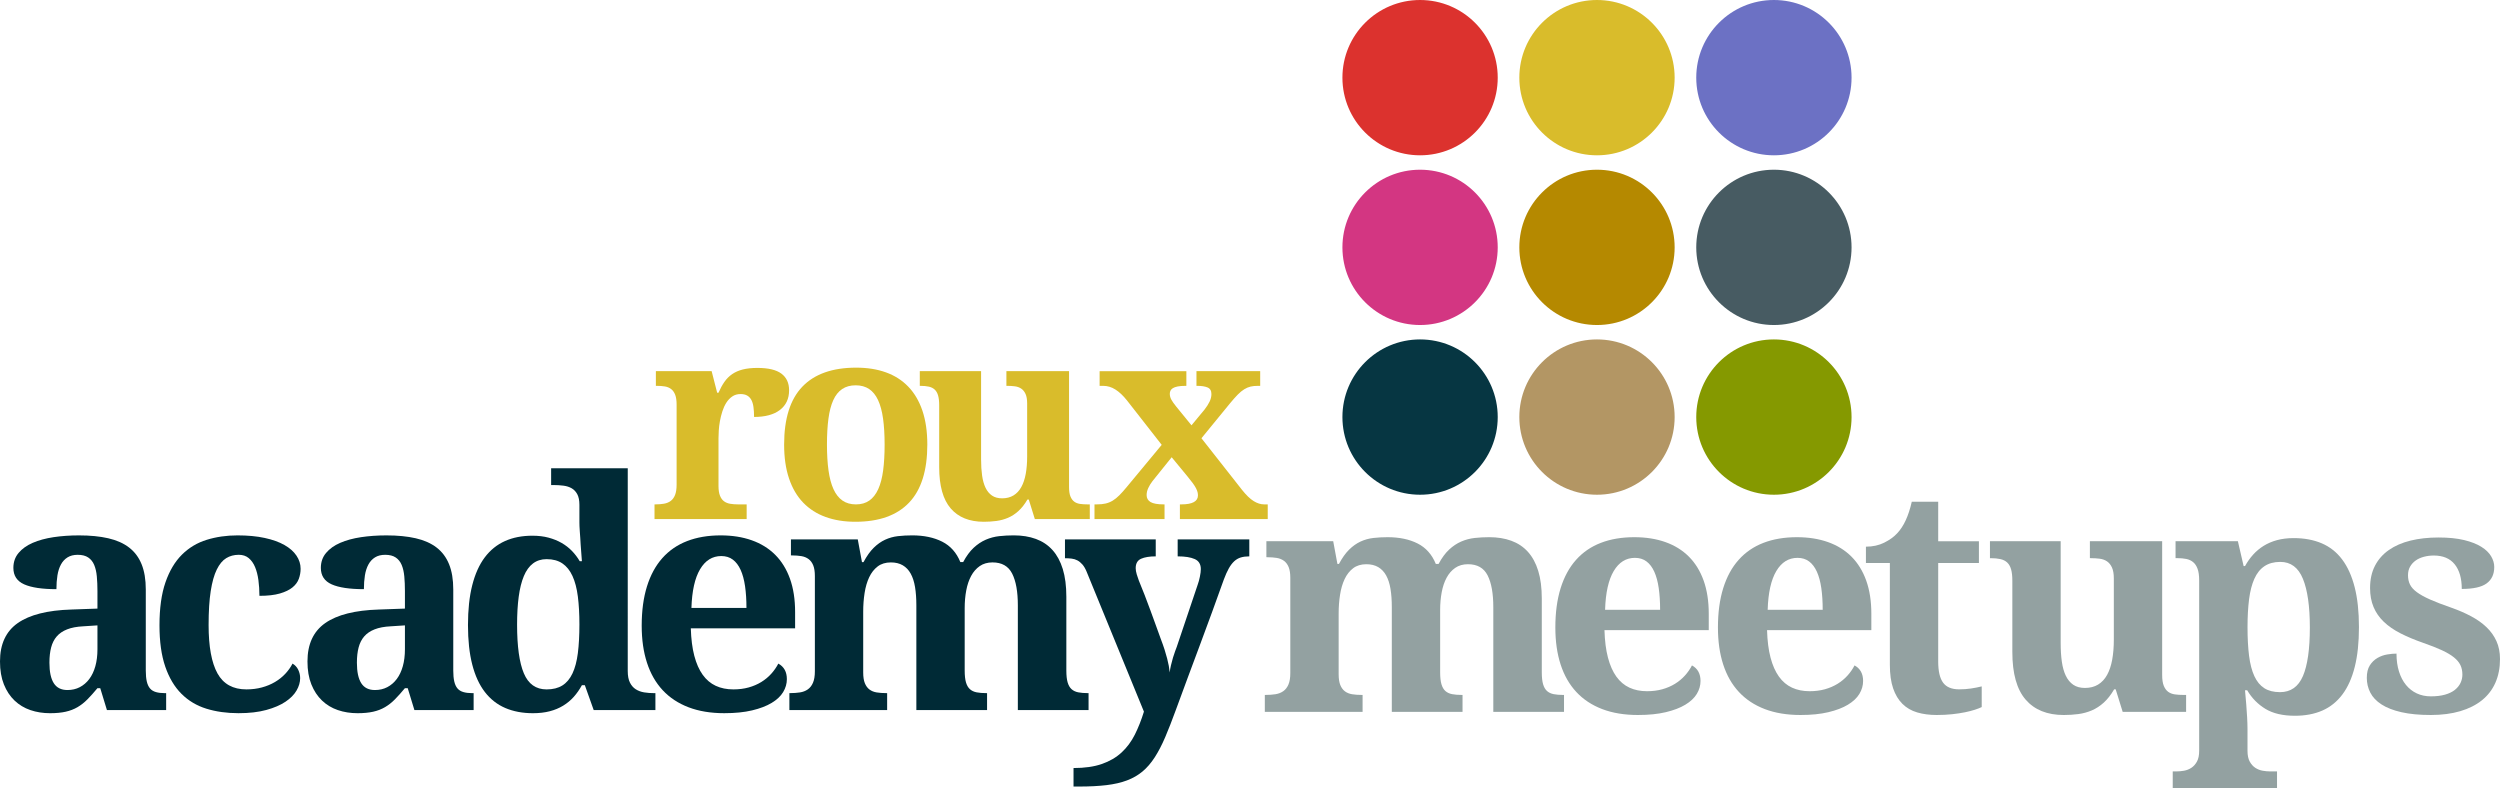 <?xml version="1.0" encoding="utf-8"?>
<!-- Generator: Adobe Illustrator 17.0.0, SVG Export Plug-In . SVG Version: 6.00 Build 0)  -->
<!DOCTYPE svg PUBLIC "-//W3C//DTD SVG 1.1//EN" "http://www.w3.org/Graphics/SVG/1.1/DTD/svg11.dtd">
<svg version="1.1" id="Layer_1" xmlns="http://www.w3.org/2000/svg" xmlns:xlink="http://www.w3.org/1999/xlink" x="0px" y="0px"
	 width="441.928px" height="139.358px" viewBox="3.527 27.378 441.928 139.358"
	 enable-background="new 3.527 27.378 441.928 139.358" xml:space="preserve">
<g>
	<path fill="#002A36" d="M17.264,125.452c-0.714,0-1.314,0.151-1.799,0.454c-0.486,0.302-0.875,0.724-1.168,1.264
		s-0.499,1.182-0.618,1.923c-0.119,0.742-0.178,1.553-0.178,2.432c-2.528,0-4.428-0.284-5.701-0.852s-1.909-1.539-1.909-2.912
		c0-1.026,0.306-1.905,0.92-2.638c0.613-0.732,1.446-1.328,2.5-1.786c1.053-0.457,2.28-0.792,3.682-1.003
		c1.401-0.21,2.898-0.315,4.492-0.315c1.979,0,3.705,0.169,5.179,0.508c1.474,0.339,2.702,0.884,3.682,1.635
		c0.979,0.751,1.717,1.735,2.211,2.953c0.495,1.219,0.742,2.707,0.742,4.465v14.342c0,0.77,0.06,1.411,0.179,1.923
		c0.119,0.514,0.307,0.921,0.563,1.223c0.256,0.303,0.604,0.518,1.044,0.646c0.439,0.129,0.971,0.192,1.593,0.192h0.22v2.995H22.43
		l-1.182-3.874h-0.495c-0.623,0.751-1.208,1.406-1.758,1.965c-0.549,0.559-1.136,1.021-1.758,1.387
		c-0.623,0.367-1.323,0.637-2.102,0.811c-0.779,0.174-1.699,0.262-2.761,0.262c-1.246,0-2.404-0.184-3.476-0.55
		s-2.006-0.93-2.802-1.689c-0.797-0.76-1.425-1.713-1.882-2.857c-0.458-1.145-0.687-2.495-0.687-4.053
		c0-3.059,1.048-5.32,3.146-6.786c2.097-1.465,5.252-2.262,9.465-2.391l4.616-0.164v-3.104c0-0.935-0.037-1.795-0.11-2.583
		c-0.073-0.787-0.229-1.465-0.467-2.033c-0.238-0.567-0.591-1.007-1.058-1.318C18.652,125.608,18.034,125.452,17.264,125.452z
		 M12.264,144.52c0,1.612,0.256,2.821,0.769,3.627s1.319,1.209,2.418,1.209c0.806,0,1.534-0.169,2.184-0.509
		c0.65-0.339,1.209-0.819,1.676-1.442c0.467-0.622,0.824-1.378,1.072-2.267c0.247-0.888,0.371-1.882,0.371-2.98v-4.231l-2.527,0.165
		c-1.118,0.055-2.061,0.233-2.83,0.536c-0.769,0.302-1.383,0.719-1.841,1.25c-0.458,0.531-0.788,1.181-0.989,1.95
		C12.365,142.597,12.264,143.494,12.264,144.52z"/>
</g>
<g>
	<path fill="#002A36" d="M45.678,153.449c-2.07,0-3.961-0.266-5.674-0.797c-1.713-0.531-3.183-1.41-4.41-2.638
		c-1.227-1.227-2.18-2.83-2.857-4.808c-0.678-1.979-1.017-4.405-1.017-7.281c0-3.04,0.352-5.577,1.058-7.61
		c0.705-2.033,1.676-3.663,2.912-4.891c1.236-1.227,2.697-2.102,4.382-2.623c1.685-0.522,3.498-0.783,5.44-0.783
		c1.813,0,3.416,0.15,4.808,0.453c1.392,0.302,2.555,0.719,3.489,1.25s1.644,1.158,2.129,1.882s0.729,1.497,0.729,2.321
		c0,0.604-0.106,1.195-0.316,1.772s-0.586,1.085-1.126,1.524c-0.54,0.44-1.282,0.797-2.225,1.072
		c-0.944,0.274-2.148,0.412-3.613,0.412c0-0.971-0.06-1.896-0.179-2.775s-0.316-1.648-0.591-2.308s-0.646-1.186-1.113-1.58
		s-1.058-0.591-1.772-0.591c-0.824,0-1.562,0.197-2.211,0.591c-0.65,0.395-1.209,1.067-1.676,2.02s-0.824,2.226-1.071,3.819
		c-0.248,1.593-0.371,3.59-0.371,5.989c0,3.81,0.522,6.658,1.566,8.544c1.044,1.887,2.748,2.83,5.11,2.83
		c0.971,0,1.882-0.114,2.734-0.343s1.625-0.55,2.321-0.962s1.305-0.897,1.827-1.456s0.948-1.158,1.278-1.8
		c0.458,0.274,0.796,0.646,1.017,1.112c0.22,0.468,0.33,0.958,0.33,1.471c0,0.714-0.211,1.438-0.632,2.17
		c-0.422,0.733-1.077,1.397-1.965,1.992c-0.888,0.596-2.019,1.081-3.393,1.456C49.222,153.261,47.583,153.449,45.678,153.449z"/>
</g>
<g>
	<path fill="#002A36" d="M71.617,125.452c-0.714,0-1.314,0.151-1.799,0.454c-0.486,0.302-0.875,0.724-1.168,1.264
		s-0.499,1.182-0.618,1.923c-0.119,0.742-0.178,1.553-0.178,2.432c-2.528,0-4.428-0.284-5.701-0.852s-1.909-1.539-1.909-2.912
		c0-1.026,0.306-1.905,0.92-2.638c0.613-0.732,1.446-1.328,2.5-1.786c1.053-0.457,2.28-0.792,3.682-1.003
		c1.401-0.21,2.898-0.315,4.492-0.315c1.979,0,3.705,0.169,5.179,0.508c1.474,0.339,2.702,0.884,3.682,1.635
		c0.979,0.751,1.717,1.735,2.211,2.953c0.495,1.219,0.742,2.707,0.742,4.465v14.342c0,0.77,0.06,1.411,0.179,1.923
		c0.119,0.514,0.307,0.921,0.563,1.223c0.256,0.303,0.604,0.518,1.044,0.646c0.439,0.129,0.971,0.192,1.593,0.192h0.22v2.995H76.783
		l-1.182-3.874h-0.495c-0.623,0.751-1.208,1.406-1.758,1.965c-0.549,0.559-1.136,1.021-1.758,1.387
		c-0.623,0.367-1.323,0.637-2.102,0.811c-0.779,0.174-1.699,0.262-2.761,0.262c-1.246,0-2.404-0.184-3.476-0.55
		c-1.072-0.366-2.006-0.93-2.802-1.689c-0.797-0.76-1.425-1.713-1.882-2.857c-0.458-1.145-0.687-2.495-0.687-4.053
		c0-3.059,1.048-5.32,3.146-6.786c2.097-1.465,5.252-2.262,9.465-2.391l4.616-0.164v-3.104c0-0.935-0.037-1.795-0.11-2.583
		c-0.073-0.787-0.229-1.465-0.467-2.033c-0.238-0.567-0.591-1.007-1.058-1.318C73.005,125.608,72.387,125.452,71.617,125.452z
		 M66.617,144.52c0,1.612,0.256,2.821,0.769,3.627s1.319,1.209,2.418,1.209c0.806,0,1.534-0.169,2.184-0.509
		c0.65-0.339,1.209-0.819,1.676-1.442c0.467-0.622,0.824-1.378,1.072-2.267c0.247-0.888,0.371-1.882,0.371-2.98v-4.231l-2.527,0.165
		c-1.118,0.055-2.061,0.233-2.83,0.536c-0.769,0.302-1.383,0.719-1.841,1.25s-0.788,1.181-0.989,1.95
		C66.718,142.597,66.617,143.494,66.617,144.52z"/>
	<path fill="#002A36" d="M114.494,145.976c0,0.861,0.128,1.548,0.385,2.061c0.256,0.514,0.6,0.907,1.03,1.182
		c0.43,0.274,0.925,0.458,1.483,0.55s1.149,0.137,1.772,0.137h0.22v2.995h-10.907l-1.566-4.396h-0.522
		c-0.421,0.769-0.902,1.456-1.442,2.061c-0.541,0.604-1.163,1.122-1.868,1.552c-0.706,0.431-1.498,0.761-2.376,0.989
		c-0.879,0.229-1.868,0.344-2.967,0.344c-1.832,0-3.462-0.308-4.891-0.921s-2.633-1.557-3.613-2.83
		c-0.98-1.272-1.722-2.889-2.226-4.849s-0.755-4.286-0.755-6.979c0-2.711,0.251-5.06,0.755-7.047s1.241-3.627,2.212-4.918
		c0.971-1.292,2.161-2.253,3.572-2.885c1.41-0.633,3.022-0.948,4.835-0.948c1.062,0,2.02,0.114,2.871,0.344
		c0.852,0.229,1.621,0.54,2.308,0.934c0.687,0.395,1.296,0.865,1.827,1.415s0.989,1.154,1.374,1.813h0.385
		c-0.073-1.044-0.146-2.023-0.22-2.939c-0.019-0.385-0.041-0.778-0.069-1.182c-0.027-0.403-0.055-0.783-0.082-1.141
		c-0.028-0.356-0.046-0.673-0.055-0.947c-0.009-0.275-0.014-0.495-0.014-0.66v-3.104c0-0.769-0.124-1.387-0.371-1.854
		c-0.247-0.467-0.577-0.819-0.989-1.058c-0.412-0.237-0.893-0.394-1.442-0.467c-0.55-0.073-1.136-0.11-1.758-0.11h-0.44v-2.967
		h13.545L114.494,145.976L114.494,145.976z M100.153,149.245c1.117,0,2.047-0.233,2.789-0.7c0.742-0.467,1.336-1.177,1.786-2.13
		c0.449-0.952,0.765-2.146,0.948-3.585c0.183-1.438,0.275-3.127,0.275-5.069c0-1.85-0.092-3.493-0.275-4.932
		c-0.183-1.438-0.499-2.646-0.948-3.626c-0.449-0.979-1.044-1.722-1.786-2.226c-0.742-0.504-1.672-0.756-2.789-0.756
		c-0.934,0-1.735,0.252-2.404,0.756s-1.209,1.25-1.621,2.239s-0.714,2.202-0.907,3.64c-0.192,1.438-0.288,3.091-0.288,4.96
		c0,3.828,0.398,6.689,1.195,8.585C96.925,148.298,98.266,149.245,100.153,149.245z"/>
</g>
<g>
	<path fill="#002A36" d="M131.55,153.449c-2.381,0-4.483-0.349-6.306-1.044c-1.823-0.696-3.348-1.704-4.574-3.022
		c-1.228-1.319-2.152-2.936-2.775-4.85c-0.623-1.913-0.934-4.098-0.934-6.553c0-2.637,0.311-4.954,0.934-6.95
		c0.623-1.997,1.529-3.663,2.72-5.001c1.19-1.337,2.651-2.34,4.382-3.008c1.731-0.669,3.704-1.003,5.921-1.003
		c2.033,0,3.864,0.288,5.495,0.865c1.63,0.577,3.013,1.434,4.148,2.568c1.136,1.137,2.006,2.547,2.61,4.231
		c0.604,1.686,0.907,3.646,0.907,5.88v2.885h-18.436c0.055,1.887,0.261,3.508,0.618,4.862c0.357,1.356,0.852,2.473,1.484,3.353
		c0.632,0.879,1.401,1.529,2.308,1.95c0.907,0.422,1.946,0.632,3.118,0.632c0.971,0,1.869-0.114,2.693-0.343
		c0.824-0.229,1.57-0.55,2.239-0.962s1.254-0.897,1.759-1.456c0.503-0.559,0.92-1.158,1.25-1.8c1.007,0.55,1.511,1.466,1.511,2.747
		c0,0.807-0.22,1.571-0.659,2.295s-1.117,1.359-2.033,1.909s-2.065,0.989-3.448,1.318
		C135.098,153.284,133.454,153.449,131.55,153.449z M131.028,125.672c-1.576,0-2.826,0.779-3.75,2.336
		c-0.925,1.557-1.433,3.837-1.525,6.841h9.726c0-1.429-0.083-2.71-0.247-3.847c-0.165-1.135-0.426-2.097-0.783-2.885
		c-0.357-0.787-0.815-1.392-1.374-1.812C132.515,125.883,131.833,125.672,131.028,125.672z"/>
</g>
<g>
	<path fill="#002A36" d="M165.512,152.899v-18.518c0-1.209-0.078-2.285-0.233-3.229c-0.156-0.943-0.412-1.735-0.769-2.376
		c-0.357-0.642-0.824-1.131-1.401-1.471c-0.577-0.338-1.277-0.508-2.102-0.508c-0.934,0-1.713,0.238-2.335,0.714
		c-0.623,0.477-1.122,1.113-1.498,1.91s-0.646,1.722-0.811,2.774c-0.165,1.054-0.247,2.157-0.247,3.311v10.743
		c0,0.787,0.096,1.419,0.289,1.896s0.462,0.848,0.811,1.112c0.348,0.266,0.773,0.439,1.277,0.522
		c0.503,0.082,1.067,0.123,1.69,0.123h0.165v2.995h-17.281v-2.995h0.11c0.641,0,1.227-0.041,1.758-0.123
		c0.531-0.083,0.994-0.261,1.388-0.536c0.394-0.274,0.7-0.668,0.92-1.182c0.22-0.512,0.33-1.19,0.33-2.032v-16.814
		c0-0.787-0.096-1.42-0.289-1.896c-0.192-0.477-0.467-0.848-0.824-1.113s-0.783-0.439-1.277-0.521
		c-0.495-0.083-1.054-0.124-1.676-0.124h-0.165v-2.83h11.814l0.742,4.012h0.275c0.567-1.062,1.167-1.905,1.799-2.528
		c0.632-0.622,1.305-1.099,2.02-1.429c0.714-0.329,1.47-0.54,2.267-0.632c0.797-0.091,1.635-0.137,2.514-0.137
		c2.07,0,3.837,0.37,5.303,1.112c1.465,0.742,2.537,1.946,3.214,3.613h0.495c0.567-1.062,1.186-1.905,1.854-2.528
		c0.668-0.622,1.383-1.099,2.143-1.429c0.76-0.329,1.557-0.54,2.39-0.632c0.833-0.091,1.69-0.137,2.569-0.137
		c1.447,0,2.748,0.211,3.901,0.632s2.129,1.071,2.926,1.95c0.796,0.88,1.405,2.002,1.827,3.366s0.632,2.999,0.632,4.904v13.05
		c0,0.879,0.078,1.58,0.233,2.102s0.389,0.921,0.701,1.195c0.311,0.274,0.705,0.458,1.181,0.55c0.476,0.092,1.026,0.137,1.648,0.137
		h0.165v2.995h-12.501v-18.518c0-2.418-0.334-4.286-1.003-5.604c-0.668-1.319-1.827-1.979-3.475-1.979
		c-0.879,0-1.631,0.216-2.253,0.646c-0.623,0.431-1.131,1.013-1.525,1.745s-0.683,1.589-0.866,2.568
		c-0.183,0.98-0.274,2.011-0.274,3.091v11.072c0,0.879,0.078,1.58,0.233,2.102s0.389,0.921,0.701,1.195
		c0.311,0.274,0.705,0.458,1.181,0.55c0.476,0.092,1.035,0.137,1.676,0.137h0.165v2.995h-12.502L165.512,152.899L165.512,152.899z"
		/>
</g>
<g>
	<path fill="#002A36" d="M224.369,122.732v2.995c-0.568,0-1.067,0.064-1.497,0.192c-0.431,0.128-0.82,0.353-1.168,0.673
		c-0.348,0.32-0.668,0.742-0.961,1.264s-0.586,1.177-0.879,1.965c-0.659,1.868-1.346,3.773-2.061,5.714
		c-0.714,1.942-1.433,3.888-2.157,5.839c-0.724,1.95-1.447,3.893-2.17,5.824c-0.724,1.933-1.424,3.833-2.102,5.701
		c-0.66,1.813-1.282,3.407-1.868,4.78c-0.586,1.374-1.205,2.564-1.855,3.572c-0.65,1.007-1.369,1.841-2.157,2.5
		s-1.703,1.186-2.747,1.58c-1.044,0.394-2.258,0.673-3.641,0.838c-1.383,0.164-3,0.247-4.849,0.247h-0.961v-3.27
		c1.959,0,3.626-0.238,5-0.715c1.374-0.477,2.537-1.153,3.489-2.032c0.952-0.88,1.735-1.934,2.349-3.16
		c0.614-1.228,1.149-2.582,1.607-4.066l-10.138-24.754c-0.22-0.531-0.467-0.952-0.742-1.264s-0.568-0.55-0.879-0.715
		s-0.65-0.27-1.016-0.315c-0.367-0.046-0.761-0.069-1.182-0.069v-3.324h16.045v2.995c-1.099,0-1.964,0.142-2.596,0.426
		s-0.948,0.838-0.948,1.662c0,0.312,0.064,0.683,0.192,1.112c0.128,0.431,0.247,0.783,0.357,1.058
		c0.33,0.788,0.673,1.645,1.03,2.569c0.357,0.925,0.705,1.851,1.044,2.774c0.339,0.926,0.664,1.818,0.976,2.68
		c0.311,0.86,0.586,1.62,0.824,2.28c0.274,0.714,0.503,1.359,0.687,1.937s0.334,1.099,0.454,1.566
		c0.119,0.467,0.215,0.897,0.289,1.291c0.073,0.394,0.128,0.783,0.165,1.168c0.037-0.385,0.11-0.811,0.22-1.278
		s0.229-0.915,0.357-1.346c0.128-0.431,0.256-0.814,0.385-1.154c0.128-0.339,0.22-0.581,0.274-0.728l3.709-11.018
		c0.073-0.183,0.142-0.398,0.206-0.646s0.124-0.499,0.179-0.756c0.055-0.256,0.096-0.503,0.124-0.741
		c0.028-0.238,0.042-0.439,0.042-0.604c0-0.861-0.357-1.452-1.072-1.772s-1.722-0.48-3.022-0.48v-2.995L224.369,122.732
		L224.369,122.732z"/>
</g>
<g>
	<path fill="#93A1A1" d="M249.559,153.219v-18.518c0-1.209-0.078-2.285-0.233-3.229c-0.156-0.943-0.412-1.735-0.77-2.376
		c-0.357-0.642-0.824-1.131-1.401-1.471c-0.577-0.338-1.277-0.508-2.102-0.508c-0.935,0-1.713,0.238-2.336,0.714
		c-0.622,0.477-1.122,1.113-1.497,1.91s-0.646,1.722-0.811,2.774c-0.165,1.054-0.247,2.157-0.247,3.311v10.743
		c0,0.787,0.096,1.419,0.288,1.896s0.463,0.848,0.811,1.112c0.348,0.266,0.773,0.439,1.278,0.522
		c0.503,0.082,1.066,0.123,1.689,0.123h0.165v2.995h-17.282v-2.995h0.11c0.641,0,1.227-0.041,1.759-0.123
		c0.53-0.083,0.993-0.261,1.387-0.536c0.394-0.274,0.701-0.668,0.921-1.182c0.22-0.512,0.329-1.19,0.329-2.032v-16.814
		c0-0.787-0.096-1.42-0.288-1.896c-0.192-0.477-0.467-0.848-0.824-1.113s-0.783-0.439-1.277-0.521
		c-0.495-0.083-1.054-0.124-1.676-0.124h-0.165v-2.83H239.2l0.742,4.012h0.274c0.567-1.062,1.168-1.905,1.8-2.528
		c0.632-0.622,1.305-1.099,2.02-1.429c0.714-0.329,1.47-0.54,2.267-0.632c0.797-0.091,1.635-0.137,2.514-0.137
		c2.069,0,3.837,0.37,5.303,1.112c1.465,0.742,2.536,1.946,3.215,3.613h0.494c0.567-1.062,1.186-1.905,1.854-2.528
		c0.668-0.622,1.383-1.099,2.143-1.429c0.761-0.329,1.557-0.54,2.391-0.632c0.833-0.091,1.689-0.137,2.569-0.137
		c1.446,0,2.747,0.211,3.901,0.632c1.153,0.421,2.129,1.071,2.926,1.95c0.797,0.88,1.405,2.002,1.827,3.366
		c0.421,1.364,0.632,2.999,0.632,4.904v13.05c0,0.879,0.077,1.58,0.233,2.102c0.155,0.522,0.389,0.921,0.7,1.195
		s0.705,0.458,1.182,0.55s1.025,0.137,1.648,0.137H280v2.995h-12.5v-18.518c0-2.418-0.334-4.286-1.003-5.604
		c-0.669-1.319-1.827-1.979-3.476-1.979c-0.879,0-1.63,0.216-2.253,0.646c-0.623,0.431-1.131,1.013-1.524,1.745
		c-0.395,0.732-0.683,1.589-0.865,2.568c-0.184,0.98-0.275,2.011-0.275,3.091v11.072c0,0.879,0.078,1.58,0.233,2.102
		c0.156,0.522,0.39,0.921,0.701,1.195s0.705,0.458,1.182,0.55c0.476,0.092,1.034,0.137,1.676,0.137h0.165v2.995h-12.502
		L249.559,153.219L249.559,153.219z"/>
</g>
<g>
	<path fill="#93A1A1" d="M293.057,153.769c-2.382,0-4.483-0.349-6.306-1.044c-1.822-0.696-3.348-1.704-4.574-3.022
		c-1.228-1.319-2.152-2.936-2.775-4.85c-0.622-1.913-0.934-4.098-0.934-6.553c0-2.637,0.312-4.954,0.934-6.95
		c0.623-1.997,1.529-3.663,2.721-5.001c1.19-1.337,2.651-2.34,4.382-3.008c1.73-0.669,3.704-1.003,5.921-1.003
		c2.033,0,3.864,0.288,5.495,0.865c1.63,0.577,3.013,1.434,4.148,2.568c1.135,1.137,2.005,2.547,2.609,4.231
		c0.604,1.686,0.907,3.646,0.907,5.88v2.885H287.15c0.055,1.887,0.261,3.508,0.618,4.862c0.357,1.356,0.852,2.473,1.483,3.353
		c0.632,0.879,1.401,1.529,2.309,1.95c0.906,0.422,1.945,0.632,3.118,0.632c0.971,0,1.868-0.114,2.692-0.343
		c0.824-0.229,1.57-0.55,2.239-0.962c0.668-0.412,1.254-0.897,1.758-1.456s0.921-1.158,1.25-1.8c1.008,0.55,1.512,1.466,1.512,2.747
		c0,0.807-0.22,1.571-0.659,2.295c-0.44,0.724-1.118,1.359-2.033,1.909c-0.916,0.55-2.065,0.989-3.448,1.318
		C296.605,153.604,294.962,153.769,293.057,153.769z M292.535,125.991c-1.575,0-2.825,0.779-3.75,2.336
		c-0.925,1.557-1.434,3.837-1.524,6.841h9.726c0-1.429-0.082-2.71-0.247-3.847c-0.165-1.135-0.426-2.097-0.783-2.885
		c-0.357-0.787-0.815-1.392-1.374-1.812C294.023,126.202,293.341,125.991,292.535,125.991z"/>
</g>
<g>
	<path fill="#93A1A1" d="M321.798,153.769c-2.382,0-4.483-0.349-6.306-1.044c-1.822-0.696-3.348-1.704-4.574-3.022
		c-1.228-1.319-2.152-2.936-2.775-4.85c-0.622-1.913-0.934-4.098-0.934-6.553c0-2.637,0.312-4.954,0.934-6.95
		c0.623-1.997,1.529-3.663,2.721-5.001c1.19-1.337,2.651-2.34,4.382-3.008c1.73-0.669,3.704-1.003,5.921-1.003
		c2.033,0,3.864,0.288,5.495,0.865c1.63,0.577,3.013,1.434,4.148,2.568c1.135,1.137,2.005,2.547,2.609,4.231
		c0.604,1.686,0.907,3.646,0.907,5.88v2.885H315.89c0.055,1.887,0.261,3.508,0.618,4.862c0.357,1.356,0.852,2.473,1.483,3.353
		c0.632,0.879,1.401,1.529,2.309,1.95c0.906,0.422,1.945,0.632,3.118,0.632c0.971,0,1.868-0.114,2.692-0.343
		c0.824-0.229,1.57-0.55,2.239-0.962c0.668-0.412,1.254-0.897,1.758-1.456s0.921-1.158,1.25-1.8c1.008,0.55,1.512,1.466,1.512,2.747
		c0,0.807-0.22,1.571-0.659,2.295c-0.44,0.724-1.118,1.359-2.033,1.909c-0.916,0.55-2.065,0.989-3.448,1.318
		C325.345,153.604,323.702,153.769,321.798,153.769z M321.275,125.991c-1.575,0-2.825,0.779-3.75,2.336
		c-0.925,1.557-1.434,3.837-1.524,6.841h9.726c0-1.429-0.082-2.71-0.247-3.847c-0.165-1.135-0.426-2.097-0.783-2.885
		c-0.357-0.787-0.815-1.392-1.374-1.812C322.763,126.202,322.081,125.991,321.275,125.991z"/>
</g>
<g>
	<path fill="#93A1A1" d="M349.853,149.235c0.732,0,1.433-0.051,2.102-0.151s1.296-0.225,1.882-0.371v3.654
		c-0.293,0.146-0.691,0.302-1.194,0.467c-0.505,0.165-1.091,0.316-1.759,0.453c-0.669,0.138-1.425,0.252-2.267,0.344
		c-0.843,0.092-1.759,0.138-2.747,0.138c-1.265,0-2.409-0.151-3.435-0.454c-1.026-0.302-1.896-0.806-2.61-1.511
		s-1.264-1.621-1.648-2.747c-0.385-1.127-0.577-2.514-0.577-4.163v-17.995h-4.23v-2.885c1.209,0,2.289-0.238,3.242-0.715
		c0.952-0.476,1.712-1.025,2.28-1.648c1.153-1.209,2.015-3.067,2.582-5.577h4.671v6.979h7.198v3.847h-7.198v17.419
		c0,1.703,0.288,2.949,0.865,3.736C347.587,148.842,348.535,149.235,349.853,149.235z"/>
</g>
<g>
	<path fill="#93A1A1" d="M378.757,153.219l-1.236-3.983h-0.274c-0.568,0.971-1.182,1.754-1.841,2.349
		c-0.659,0.596-1.364,1.054-2.115,1.374c-0.752,0.32-1.544,0.535-2.377,0.646c-0.834,0.109-1.689,0.165-2.568,0.165
		c-2.931,0-5.18-0.907-6.745-2.721c-1.566-1.812-2.35-4.615-2.35-8.406V130.03c0-0.824-0.073-1.492-0.22-2.006
		c-0.146-0.512-0.375-0.915-0.687-1.209c-0.312-0.292-0.71-0.494-1.195-0.604c-0.485-0.11-1.067-0.165-1.744-0.165h-0.11v-2.995
		h12.501v18.023c0,1.209,0.068,2.299,0.206,3.27s0.371,1.8,0.7,2.486c0.33,0.687,0.77,1.218,1.319,1.594
		c0.549,0.375,1.236,0.562,2.061,0.562c0.897,0,1.671-0.196,2.321-0.59c0.65-0.395,1.182-0.962,1.594-1.704
		c0.412-0.741,0.714-1.639,0.906-2.692c0.192-1.053,0.289-2.239,0.289-3.558v-10.798c0-0.824-0.11-1.474-0.33-1.95
		s-0.513-0.838-0.879-1.086c-0.367-0.247-0.797-0.402-1.291-0.467c-0.495-0.063-1.017-0.096-1.566-0.096h-0.165v-2.995h12.775
		v23.628c0,0.824,0.097,1.47,0.289,1.938c0.192,0.467,0.453,0.819,0.782,1.058c0.33,0.238,0.724,0.389,1.182,0.453
		s0.962,0.096,1.512,0.096h0.467v2.995L378.757,153.219L378.757,153.219z"/>
</g>
<g>
	<path fill="#93A1A1" d="M388.268,163.741c0.421,0,0.865-0.041,1.332-0.123c0.468-0.083,0.897-0.252,1.292-0.509
		c0.394-0.257,0.723-0.623,0.988-1.099c0.266-0.477,0.398-1.117,0.398-1.924v-30.111c0-0.861-0.096-1.548-0.288-2.061
		s-0.458-0.907-0.797-1.182s-0.742-0.458-1.209-0.55c-0.467-0.091-0.966-0.137-1.497-0.137h-0.385v-2.995h11.018l1.017,4.396h0.247
		c0.402-0.732,0.874-1.401,1.415-2.006c0.54-0.604,1.163-1.127,1.868-1.566s1.497-0.778,2.376-1.017
		c0.88-0.237,1.859-0.357,2.94-0.357c1.868,0,3.521,0.308,4.959,0.921c1.438,0.614,2.642,1.566,3.612,2.857s1.708,2.926,2.212,4.904
		c0.504,1.978,0.756,4.332,0.756,7.061c0,2.711-0.247,5.051-0.742,7.02c-0.494,1.97-1.223,3.595-2.184,4.877
		c-0.962,1.282-2.144,2.23-3.545,2.844c-1.4,0.613-3.018,0.92-4.849,0.92c-2.144,0-3.884-0.407-5.221-1.223
		c-1.337-0.814-2.408-1.909-3.214-3.283h-0.385c0.073,0.861,0.146,1.704,0.22,2.528c0.055,0.696,0.105,1.438,0.151,2.226
		c0.045,0.787,0.068,1.474,0.068,2.061v3.873c0,0.807,0.133,1.447,0.398,1.924c0.266,0.476,0.595,0.842,0.989,1.099
		s0.824,0.426,1.291,0.509c0.467,0.082,0.902,0.123,1.305,0.123h1.236v2.995h-18.435v-2.995H388.268L388.268,163.741z
		 M406.566,149.73c1.886,0,3.237-0.948,4.053-2.844c0.814-1.896,1.223-4.757,1.223-8.586c0-3.736-0.408-6.603-1.223-8.599
		c-0.815-1.997-2.148-2.995-3.998-2.995c-1.117,0-2.052,0.252-2.802,0.756c-0.752,0.504-1.347,1.245-1.786,2.225
		c-0.439,0.98-0.751,2.189-0.935,3.627c-0.183,1.438-0.274,3.082-0.274,4.932c0,1.941,0.092,3.632,0.274,5.069
		c0.184,1.438,0.495,2.633,0.935,3.585c0.439,0.953,1.025,1.662,1.758,2.13C404.523,149.496,405.449,149.73,406.566,149.73z"/>
	<path fill="#93A1A1" d="M433.23,153.769c-2.033,0-3.769-0.165-5.206-0.495c-1.438-0.329-2.61-0.787-3.517-1.373
		s-1.566-1.282-1.979-2.089c-0.412-0.806-0.618-1.676-0.618-2.609c0-0.916,0.179-1.653,0.536-2.212s0.806-0.993,1.346-1.305
		s1.113-0.518,1.718-0.618s1.153-0.151,1.648-0.151c0,1.172,0.146,2.226,0.439,3.159c0.293,0.935,0.705,1.727,1.236,2.377
		s1.168,1.149,1.909,1.497c0.742,0.349,1.57,0.522,2.486,0.522c0.971,0,1.809-0.101,2.514-0.303c0.705-0.201,1.282-0.48,1.731-0.838
		c0.448-0.357,0.783-0.77,1.003-1.236s0.329-0.957,0.329-1.47c0-0.622-0.114-1.177-0.343-1.662
		c-0.229-0.485-0.609-0.943-1.141-1.374c-0.531-0.43-1.241-0.852-2.129-1.264c-0.889-0.412-1.992-0.847-3.311-1.305
		c-1.521-0.531-2.862-1.095-4.025-1.69s-2.143-1.272-2.939-2.032c-0.797-0.761-1.401-1.631-1.813-2.61s-0.618-2.102-0.618-3.366
		c0-1.501,0.288-2.811,0.865-3.929c0.577-1.117,1.396-2.047,2.459-2.788c1.062-0.742,2.336-1.296,3.819-1.662s3.132-0.55,4.945-0.55
		c1.776,0,3.287,0.151,4.533,0.453c1.245,0.303,2.262,0.701,3.05,1.195c0.787,0.494,1.364,1.054,1.73,1.676
		c0.366,0.623,0.55,1.255,0.55,1.896c0,1.265-0.444,2.226-1.333,2.885c-0.889,0.66-2.358,0.989-4.409,0.989
		c0-1.868-0.417-3.319-1.25-4.354c-0.834-1.034-2.065-1.553-3.695-1.553c-0.604,0-1.187,0.074-1.745,0.221s-1.044,0.366-1.456,0.659
		s-0.741,0.655-0.989,1.085c-0.247,0.431-0.37,0.938-0.37,1.524c0,0.604,0.114,1.146,0.343,1.621c0.229,0.477,0.632,0.93,1.209,1.36
		s1.36,0.865,2.35,1.305c0.988,0.439,2.253,0.926,3.791,1.456c1.245,0.44,2.395,0.939,3.448,1.498s1.96,1.199,2.72,1.923
		s1.351,1.548,1.772,2.473s0.632,1.983,0.632,3.174c0,1.557-0.271,2.949-0.811,4.176c-0.541,1.228-1.333,2.262-2.377,3.104
		s-2.326,1.488-3.846,1.937C436.903,153.544,435.172,153.769,433.23,153.769z"/>
</g>
<g>
	<path fill="#D9BC2B" d="M135.514,119.135h-16.288v-2.596h0.143c0.555,0,1.063-0.039,1.524-0.119
		c0.46-0.079,0.858-0.241,1.191-0.488c0.334-0.245,0.592-0.599,0.774-1.06c0.182-0.46,0.274-1.071,0.274-1.833V98.894
		c0-0.714-0.083-1.289-0.25-1.727c-0.167-0.436-0.405-0.773-0.714-1.012c-0.31-0.238-0.679-0.392-1.107-0.464
		c-0.429-0.071-0.913-0.107-1.452-0.107h-0.143v-2.596h9.858l0.976,3.81h0.239c0.317-0.73,0.667-1.369,1.048-1.917
		s0.837-1.004,1.369-1.369c0.532-0.365,1.158-0.639,1.881-0.822c0.722-0.182,1.584-0.274,2.584-0.274
		c1.92,0,3.334,0.337,4.238,1.012c0.905,0.675,1.357,1.655,1.357,2.941c0,1.493-0.54,2.651-1.619,3.477
		c-1.08,0.826-2.604,1.238-4.572,1.238c0-0.667-0.036-1.254-0.107-1.763c-0.072-0.507-0.199-0.928-0.381-1.262
		c-0.183-0.334-0.429-0.587-0.738-0.762c-0.31-0.174-0.695-0.261-1.155-0.261c-0.572,0-1.064,0.143-1.476,0.429
		c-0.413,0.285-0.762,0.655-1.048,1.107c-0.286,0.452-0.52,0.964-0.702,1.536c-0.183,0.572-0.325,1.148-0.429,1.727
		c-0.104,0.58-0.171,1.131-0.202,1.655c-0.032,0.524-0.048,0.976-0.048,1.357v8.429c0,0.715,0.087,1.29,0.262,1.727
		c0.174,0.437,0.412,0.766,0.714,0.988s0.663,0.37,1.084,0.441c0.42,0.071,0.869,0.106,1.346,0.106h1.572v2.597
		C135.517,119.135,135.514,119.135,135.514,119.135z"/>
</g>
<g>
	<path fill="#D9BC2B" d="M167.45,105.967c0,4.588-1.076,8.009-3.226,10.263c-2.151,2.254-5.314,3.381-9.489,3.381
		c-1.953,0-3.707-0.282-5.263-0.845s-2.877-1.409-3.965-2.536c-1.088-1.127-1.921-2.549-2.5-4.263
		c-0.58-1.714-0.869-3.714-0.869-6.001c0-4.588,1.076-8.001,3.227-10.24c2.151-2.238,5.322-3.357,9.513-3.357
		c1.953,0,3.703,0.277,5.251,0.833c1.547,0.556,2.865,1.397,3.952,2.524c1.088,1.128,1.921,2.545,2.501,4.251
		C167.16,101.685,167.45,103.681,167.45,105.967z M149.71,105.967c0,1.73,0.091,3.255,0.274,4.572
		c0.182,1.318,0.476,2.421,0.881,3.311s0.933,1.559,1.584,2.012c0.651,0.452,1.444,0.678,2.381,0.678
		c0.936,0,1.727-0.226,2.369-0.678c0.643-0.452,1.167-1.122,1.572-2.012s0.694-1.993,0.869-3.311
		c0.174-1.317,0.262-2.841,0.262-4.572c0-1.747-0.091-3.274-0.274-4.584c-0.182-1.309-0.476-2.401-0.881-3.274
		c-0.405-0.872-0.933-1.527-1.584-1.964c-0.651-0.436-1.445-0.655-2.381-0.655c-0.937,0-1.73,0.219-2.381,0.655
		c-0.651,0.437-1.175,1.092-1.572,1.964c-0.397,0.873-0.683,1.965-0.857,3.274C149.797,102.693,149.71,104.221,149.71,105.967z"/>
</g>
<g>
	<path fill="#D9BC2B" d="M186.456,119.135l-1.071-3.453h-0.238c-0.492,0.842-1.024,1.52-1.595,2.036s-1.183,0.913-1.834,1.191
		c-0.651,0.277-1.337,0.465-2.06,0.56c-0.723,0.095-1.464,0.143-2.226,0.143c-2.54,0-4.488-0.786-5.846-2.358
		c-1.357-1.572-2.036-4-2.036-7.286v-10.93c0-0.715-0.064-1.294-0.191-1.739c-0.127-0.444-0.326-0.793-0.595-1.047
		c-0.27-0.254-0.616-0.429-1.036-0.525c-0.42-0.095-0.925-0.143-1.512-0.143h-0.095v-2.596h10.835v15.622
		c0,1.047,0.059,1.992,0.179,2.834c0.119,0.841,0.321,1.559,0.607,2.155c0.286,0.595,0.667,1.056,1.143,1.381
		c0.477,0.326,1.072,0.488,1.786,0.488c0.778,0,1.449-0.171,2.012-0.512c0.563-0.341,1.024-0.833,1.381-1.477
		c0.357-0.642,0.619-1.421,0.786-2.334c0.167-0.912,0.25-1.94,0.25-3.083v-9.358c0-0.715-0.095-1.278-0.286-1.69
		c-0.191-0.413-0.445-0.727-0.762-0.941c-0.318-0.215-0.69-0.35-1.119-0.405c-0.429-0.056-0.881-0.084-1.357-0.084h-0.143v-2.596
		h11.073v20.479c0,0.715,0.083,1.273,0.25,1.679c0.167,0.405,0.393,0.71,0.678,0.916c0.286,0.207,0.627,0.337,1.024,0.393
		s0.833,0.083,1.31,0.083h0.405v2.596h-9.717L186.456,119.135L186.456,119.135z"/>
	<path fill="#D9BC2B" d="M217.671,97.038c0-0.587-0.226-0.977-0.678-1.167c-0.452-0.191-1.06-0.286-1.822-0.286h-0.143v-2.596
		h11.264v2.596h-0.429c-0.477,0-0.901,0.044-1.274,0.131s-0.746,0.246-1.119,0.476s-0.758,0.547-1.155,0.952
		s-0.858,0.926-1.381,1.56l-5.025,6.143l7.168,9.12c0.746,0.937,1.432,1.599,2.061,1.989c0.626,0.389,1.241,0.582,1.844,0.582h0.643
		v2.596h-15.526v-2.596h0.262c1.952,0,2.929-0.531,2.929-1.594c0-0.191-0.024-0.381-0.071-0.572
		c-0.048-0.19-0.135-0.412-0.262-0.667c-0.127-0.254-0.314-0.551-0.56-0.892c-0.247-0.341-0.568-0.751-0.964-1.227l-2.786-3.381
		l-3.405,4.238c-0.302,0.397-0.548,0.802-0.738,1.214c-0.191,0.413-0.286,0.826-0.286,1.238c0,0.541,0.23,0.949,0.69,1.227
		s1.239,0.416,2.334,0.416h0.143v2.596h-12.382v-2.596h0.429c0.587,0,1.103-0.051,1.548-0.154c0.444-0.104,0.861-0.275,1.25-0.512
		c0.389-0.239,0.782-0.556,1.179-0.953c0.397-0.396,0.841-0.896,1.334-1.499l6.143-7.406l-6.143-7.858
		c-0.683-0.857-1.366-1.499-2.048-1.928c-0.683-0.429-1.397-0.643-2.143-0.643h-0.643v-2.596h15.335v2.596h-0.167
		c-0.556,0-1.012,0.036-1.369,0.107c-0.357,0.071-0.639,0.17-0.845,0.297s-0.349,0.278-0.429,0.452
		c-0.08,0.175-0.119,0.357-0.119,0.548c0,0.349,0.087,0.686,0.262,1.012c0.174,0.325,0.46,0.734,0.857,1.226l2.715,3.333l2.31-2.786
		c0.381-0.491,0.679-0.96,0.893-1.404C217.564,97.926,217.671,97.482,217.671,97.038z"/>
</g>
<circle fill="#DC322E" cx="254.555" cy="41.105" r="13.727"/>
<circle fill="#D9BC2B" cx="285.828" cy="41.105" r="13.727"/>
<circle fill="#6C71C4" cx="317.102" cy="41.105" r="13.727"/>
<circle fill="#D33682" cx="254.555" cy="71.105" r="13.727"/>
<circle fill="#B58900" cx="285.828" cy="71.105" r="13.727"/>
<circle fill="#475B62" cx="317.102" cy="71.105" r="13.727"/>
<circle fill="#063642" cx="254.555" cy="101.105" r="13.727"/>
<circle fill="#B39664" cx="285.828" cy="101.105" r="13.727"/>
<circle fill="#859900" cx="317.102" cy="101.105" r="13.727"/>
</svg>
